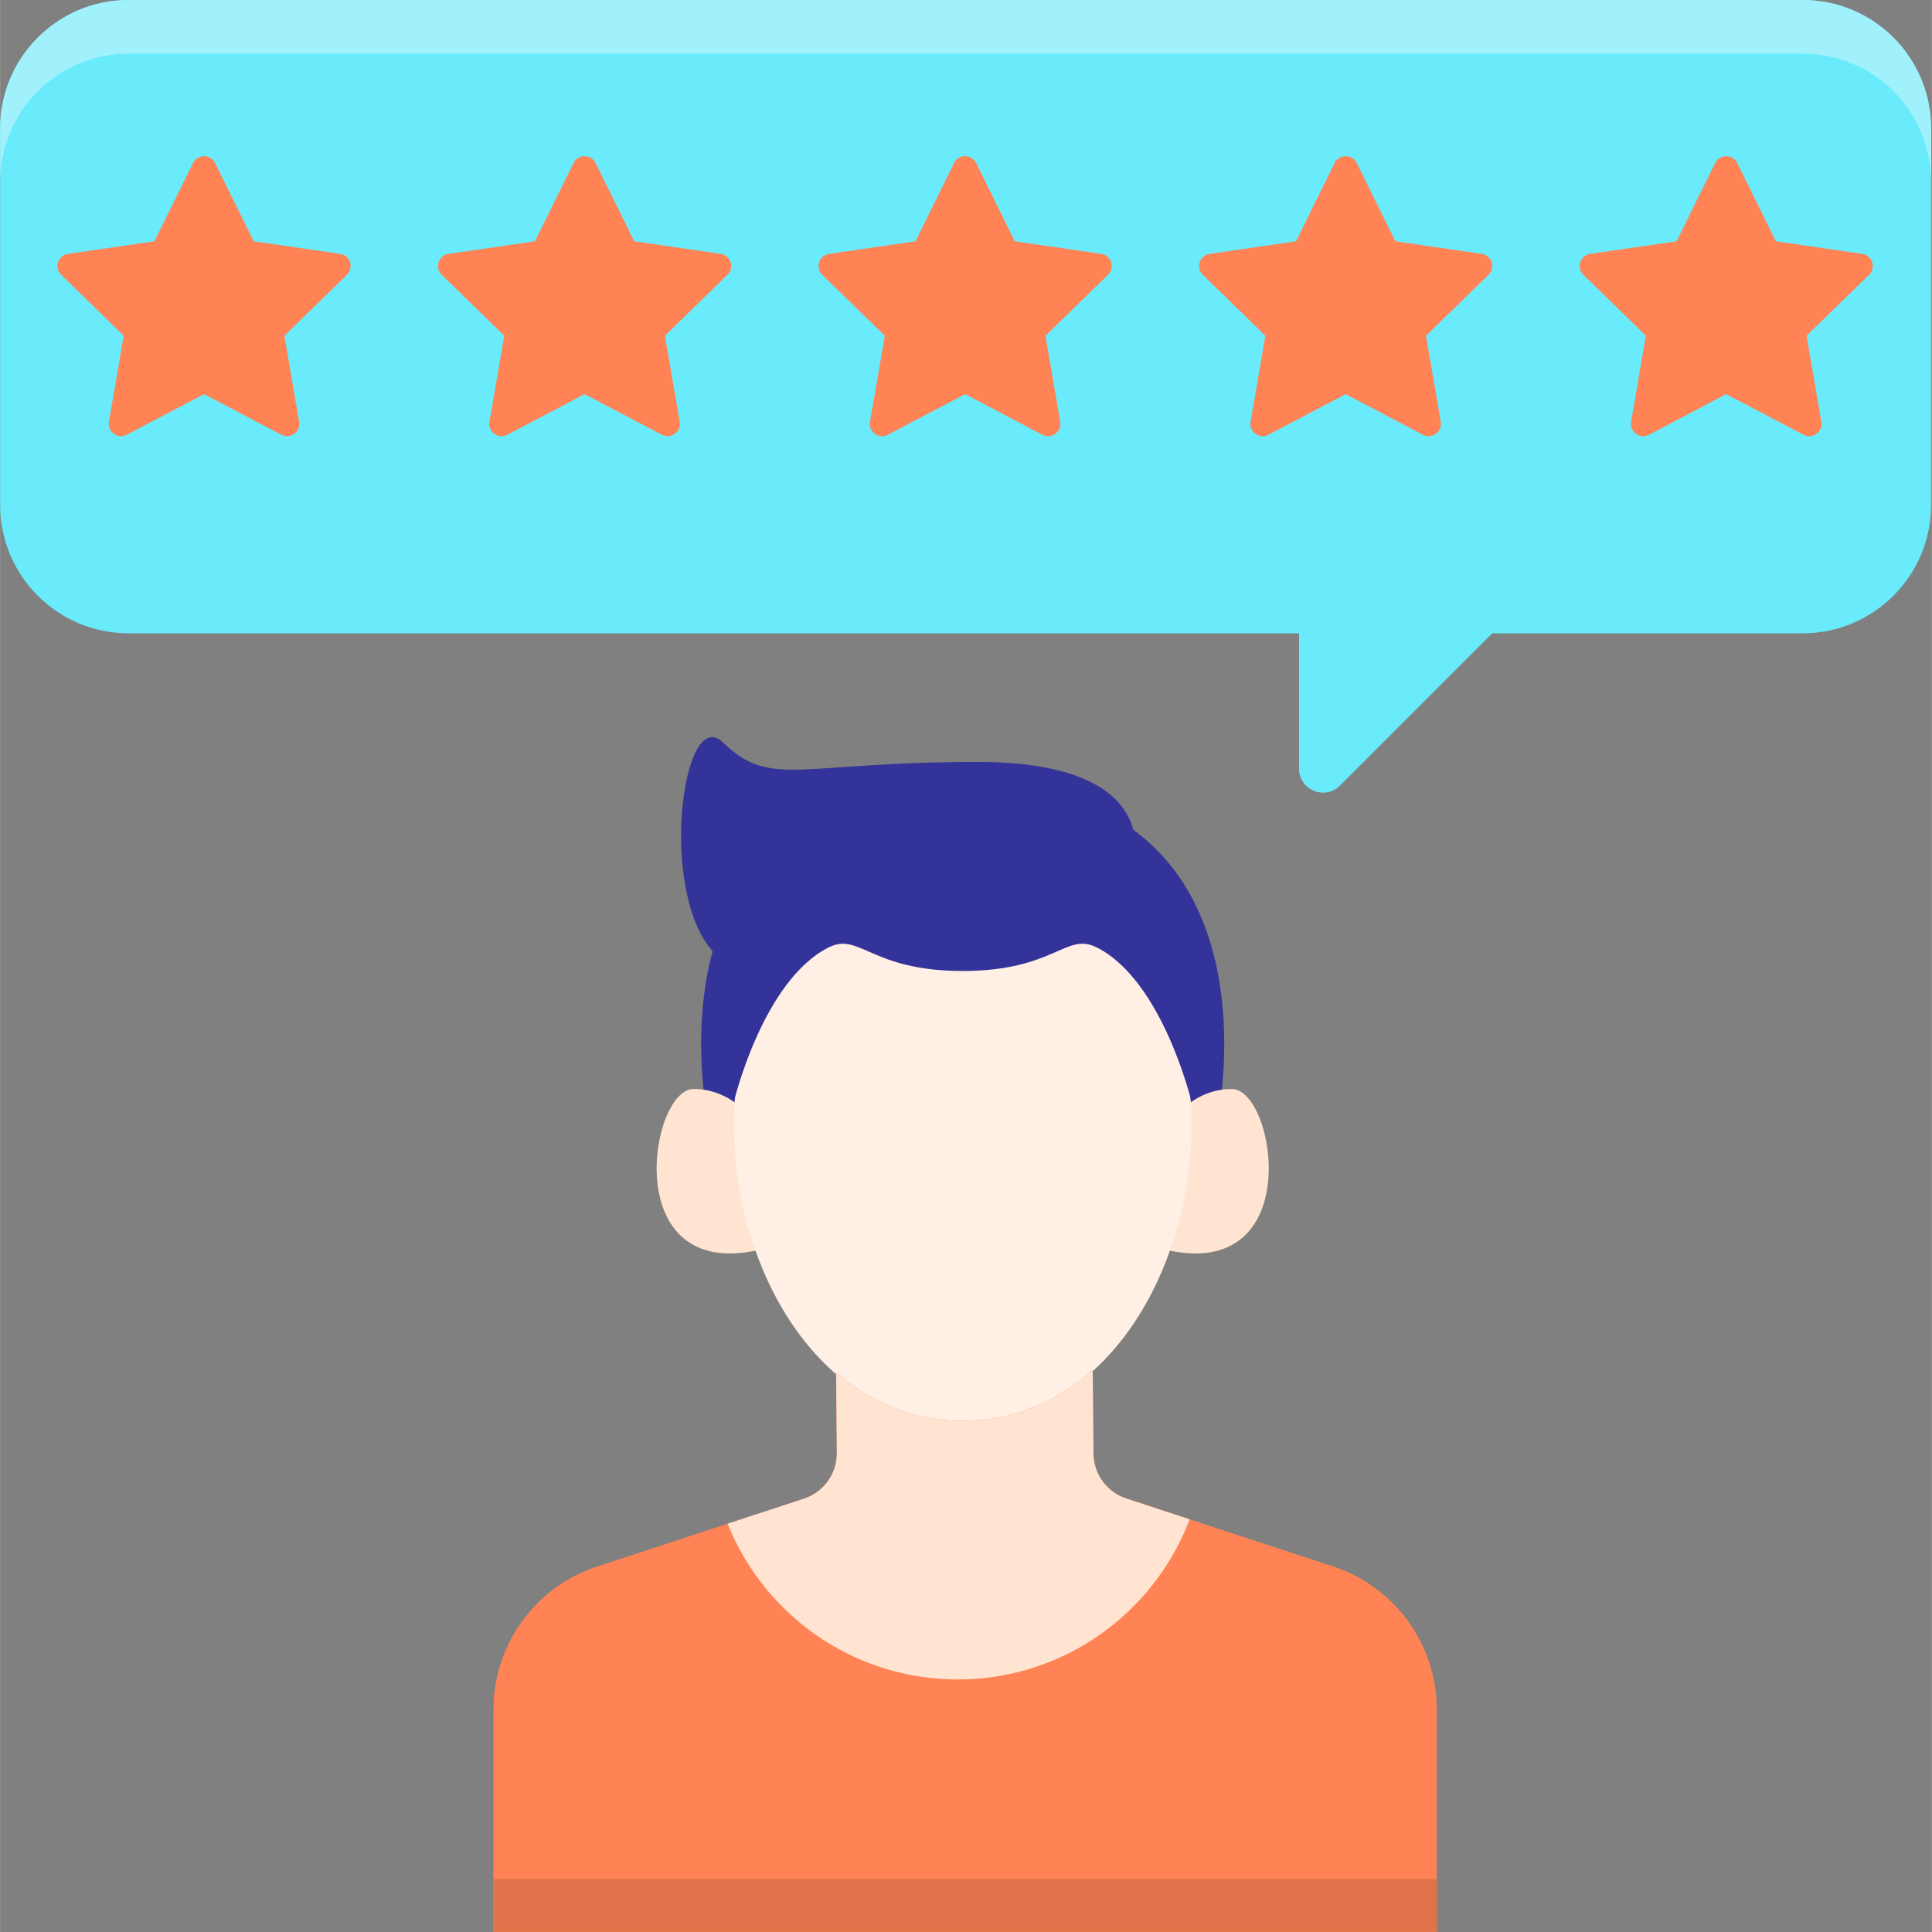 <svg height="512pt" viewBox="0 0 512 512.042" width="512pt" xmlns="http://www.w3.org/2000/svg"><rect x="0" y="0" width="512" height="512.042" fill="#808080" stroke="none"/><path d="M477.746 0h-443.7C15.255 0 .02 15.234.02 34.023v99.801c0 18.79 15.234 34.024 34.027 34.024h310.219v35.87c0 5.66 6.843 8.493 10.843 4.493l40.364-40.363h82.273c18.79 0 34.024-15.235 34.024-34.024v-99.8C511.77 15.233 496.535 0 477.746 0zm0 0" fill="#69ebfc"/><path d="M34.047 0h443.7c18.788 0 34.023 15.23 34.023 34.023v14.223c0-18.789-15.235-34.023-34.024-34.023h-443.7C15.255 14.223.02 29.457.02 48.246V34.023C.02 15.23 15.254 0 34.047 0zm0 0" fill="#a1f1fc"/><path d="M300.324 219.89c-1.922-7.425-10.113-17.949-41.168-17.949-47.972 0-54.8 7.102-67.57-5.164-10.77-10.351-17.098 39.465-2.734 55.286-6.063 22.41-1.215 44.851-1.215 44.851h134.972s11.329-52.426-22.285-77.023zm0 0" fill="#339"/><path d="M201.27 299.273s-5.82-10.66-17.458-10.66-19.878 51.164 17.458 42.633zm107.71 0s5.82-10.66 17.458-10.66 19.878 51.164-17.458 42.633zm0 0" fill="#ffe4d1"/><path d="M255.125 230.71c-89.156 0-72.11 146.227 0 146.227 72.113 0 89.156-146.226 0-146.226zm0 0" fill="#ffefe4"/><path d="M255.125 222.754s-60.645-8.559-60.645 69.254c0 0 7.637-32.16 25.157-40.934 8.16-4.086 11.144 6.266 35.488 6.266s27.332-10.352 35.488-6.266c17.52 8.774 25.157 40.934 25.157 40.934 0-77.809-60.645-69.254-60.645-69.254zm0 0" fill="#339"/><path d="M289.777 385.215l-.195-22.125c-9.16 8.246-20.559 13.355-33.887 13.473-13.332.117-24.816-4.793-34.12-12.872l.187 21.348a12.688 12.688 0 0 1-8.735 12.168l-54.765 17.965c-16.407 5.379-27.496 20.687-27.496 37.95v58.921h250v-58.938c0-17.253-11.079-32.558-27.47-37.945l-54.792-18.004a12.692 12.692 0 0 1-8.727-11.941zm0 0" fill="#ff8354"/><path d="M253.816 445.102c28.094 0 52.055-17.637 61.457-42.434l-16.765-5.512a12.682 12.682 0 0 1-8.727-11.941l-.195-22.125c-9.16 8.242-20.559 13.355-33.89 13.469-13.329.12-24.817-4.79-34.118-12.872l.188 21.348a12.694 12.694 0 0 1-8.735 12.172l-20.21 6.629c9.702 24.184 33.343 41.266 60.995 41.266zm0 0" fill="#ffe4d1"/><path d="M130.77 498h250v14h-250zm0 0" fill="#e0734a"/><path d="M54.059 104.457l20.476 10.766c2.39 1.254 5.184-.774 4.727-3.434l-3.914-22.805 16.57-16.148c1.93-1.883.863-5.164-1.805-5.555L67.22 63.953 56.977 43.207c-1.196-2.422-4.645-2.422-5.84 0L40.898 63.953 18 67.281c-2.672.39-3.738 3.672-1.805 5.555l16.57 16.148-3.913 22.805c-.454 2.66 2.336 4.688 4.726 3.434zm100.855 0l20.48 10.766c2.387 1.254 5.18-.774 4.723-3.434l-3.914-22.805 16.57-16.148c1.93-1.883.868-5.164-1.804-5.555l-22.895-3.328-10.242-20.746c-1.191-2.422-4.644-2.422-5.84 0l-10.238 20.746-22.899 3.328c-2.671.39-3.738 3.672-1.8 5.555l16.566 16.148-3.91 22.805c-.457 2.66 2.336 4.688 4.723 3.434zm100.856 0l20.48 10.766c2.39 1.254 5.18-.774 4.723-3.434l-3.91-22.805 16.566-16.148c1.934-1.883.867-5.164-1.805-5.555l-22.894-3.328-10.242-20.746c-1.192-2.422-4.645-2.422-5.84 0l-10.239 20.746-22.894 3.328c-2.676.39-3.738 3.672-1.805 5.555l16.567 16.148-3.91 22.805c-.458 2.66 2.335 4.688 4.722 3.434zm100.855 0l20.48 10.766c2.391 1.254 5.18-.774 4.723-3.434l-3.91-22.805 16.566-16.148c1.934-1.883.868-5.164-1.804-5.555l-22.895-3.328-10.238-20.746c-1.195-2.422-4.649-2.422-5.844 0l-10.238 20.746-22.895 3.328c-2.672.39-3.738 3.672-1.804 5.555l16.566 16.148-3.91 22.805c-.457 2.66 2.336 4.688 4.723 3.434zm100.855 0l20.48 10.766c2.392 1.254 5.185-.774 4.724-3.434l-3.91-22.805 16.566-16.148c1.933-1.883.867-5.164-1.805-5.555l-22.894-3.328-10.239-20.746c-1.195-2.422-4.648-2.422-5.84 0L444.32 63.953l-22.894 3.328c-2.672.39-3.738 3.672-1.805 5.555l16.567 16.148-3.91 22.805c-.458 2.66 2.335 4.688 4.722 3.434zm0 0" fill="#ff8354"/></svg>